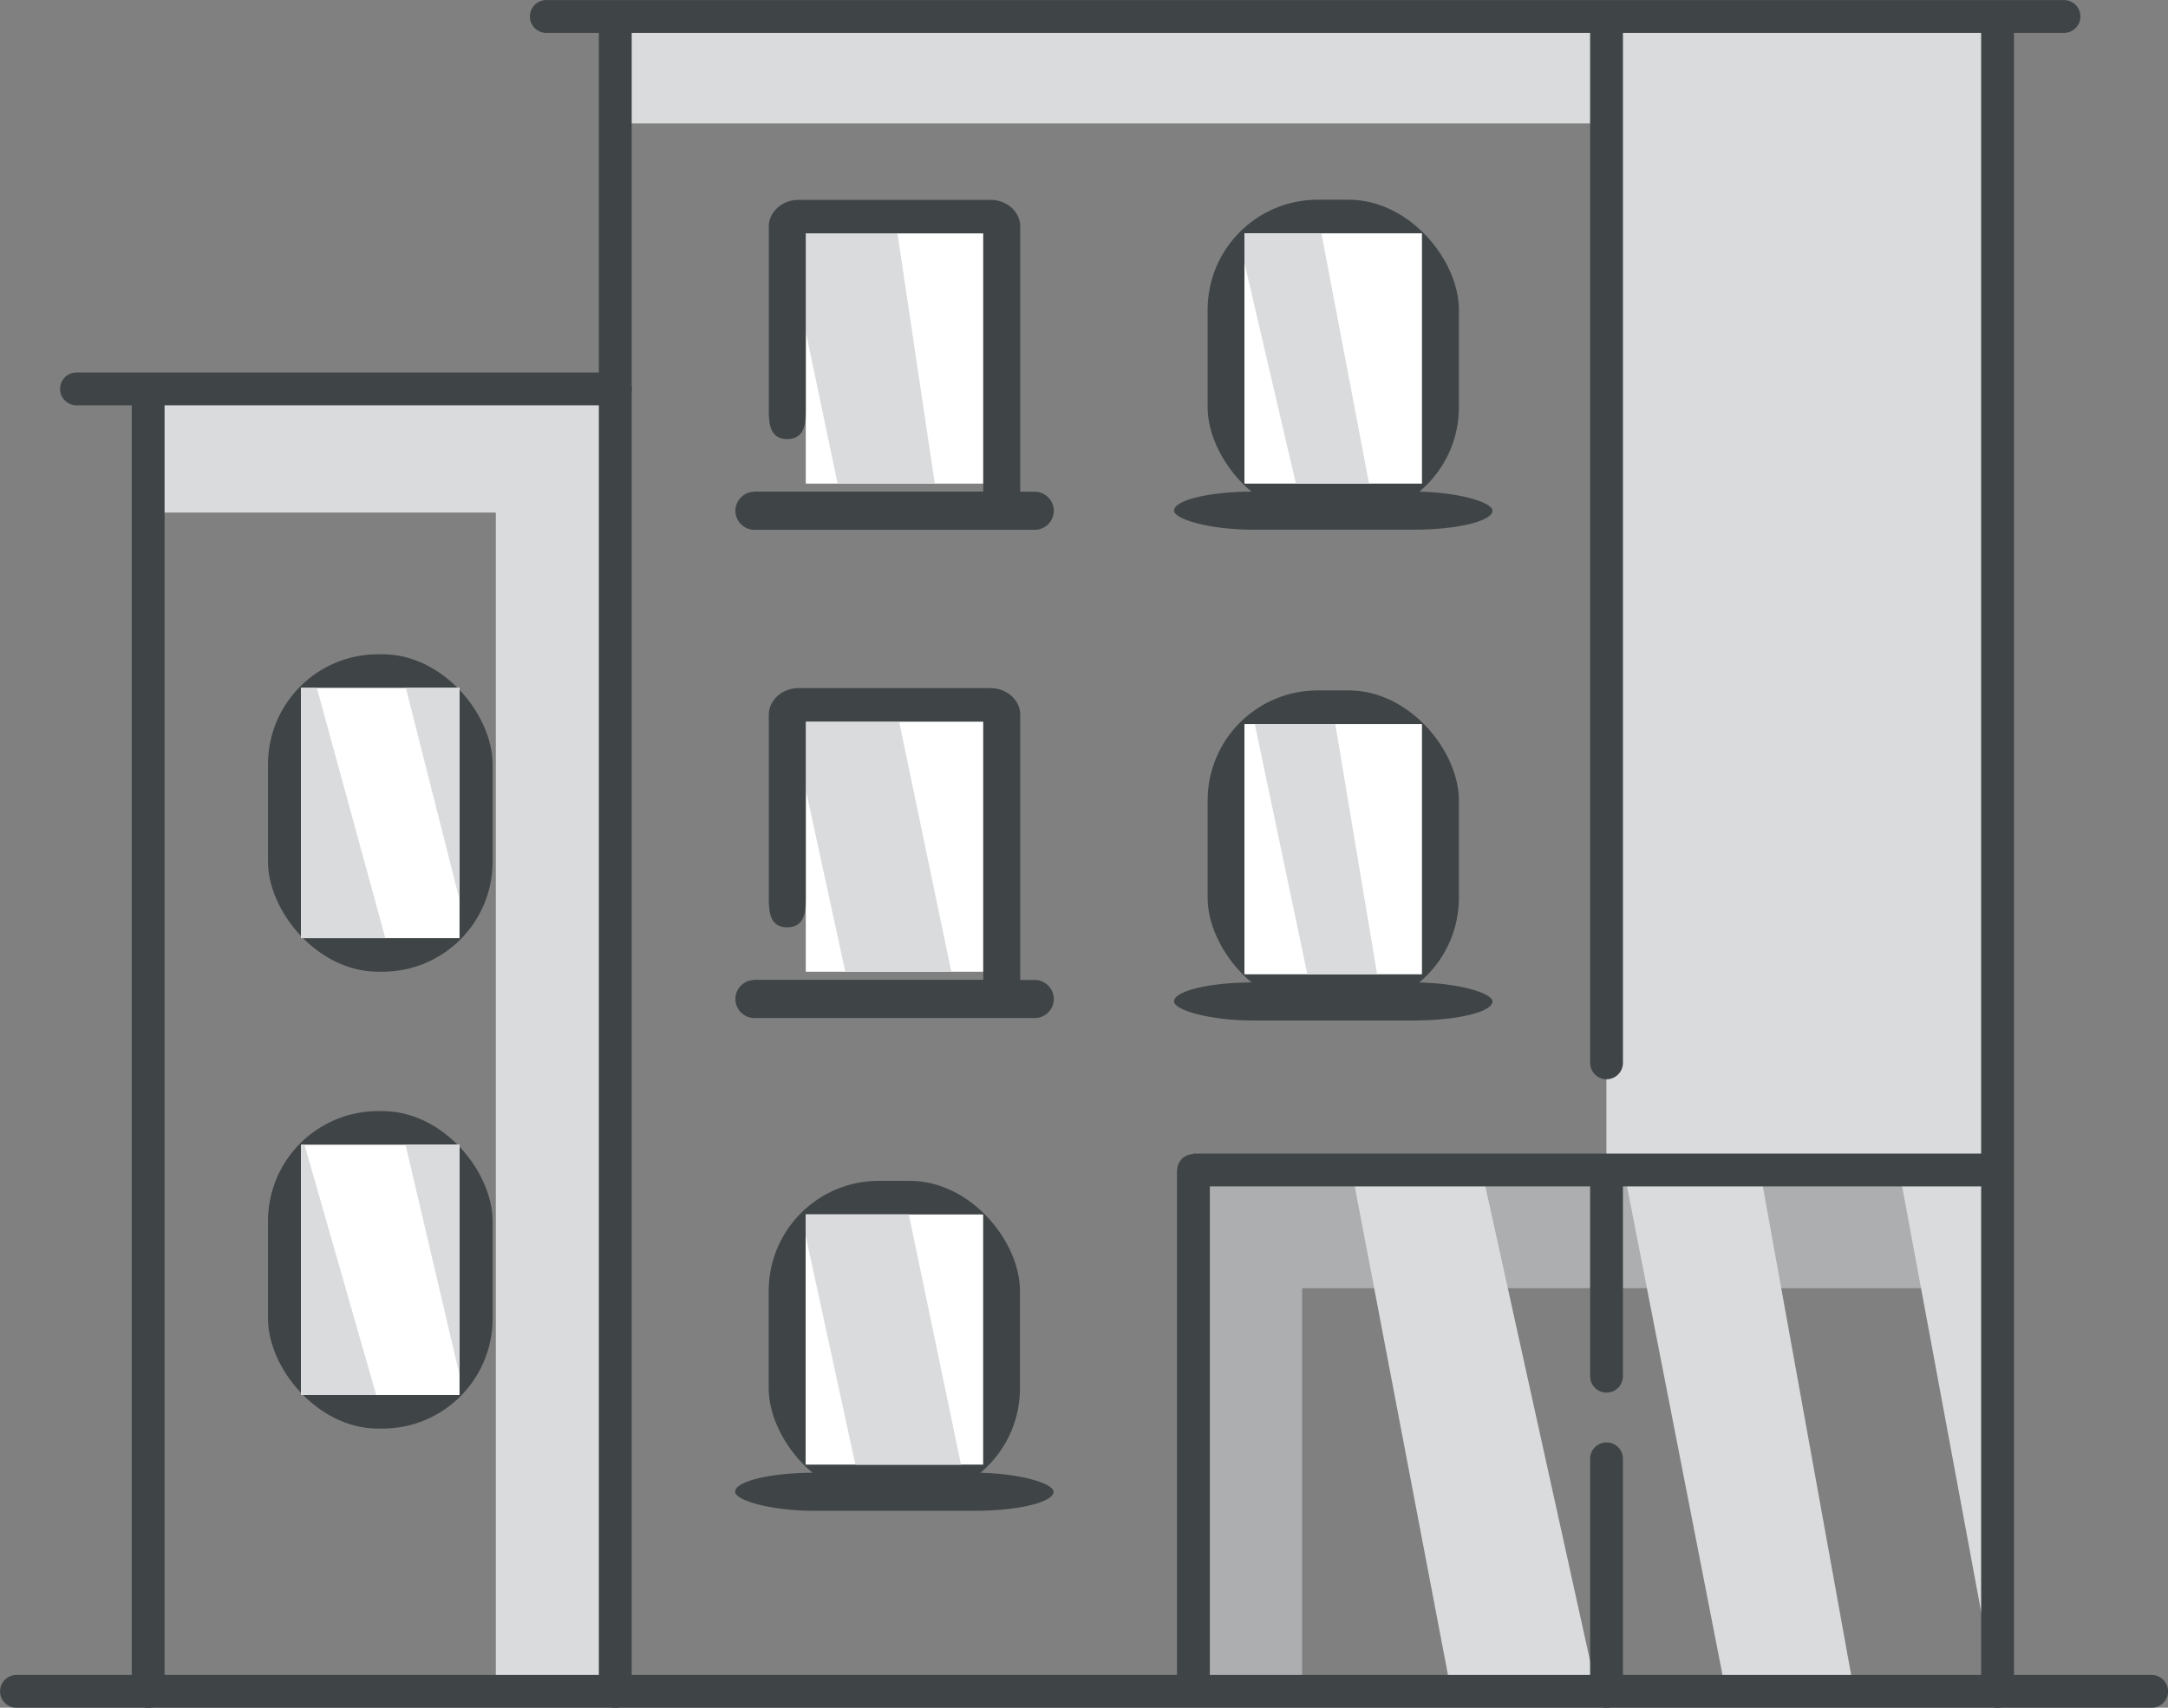 <?xml version="1.0" encoding="UTF-8"?>
<!DOCTYPE svg PUBLIC "-//W3C//DTD SVG 1.1//EN" "http://www.w3.org/Graphics/SVG/1.1/DTD/svg11.dtd">
<!-- Creator: CorelDRAW -->
<svg xmlns="http://www.w3.org/2000/svg" xml:space="preserve" width="16.843mm" height="13.27mm" style="shape-rendering:geometricPrecision; text-rendering:geometricPrecision; image-rendering:optimizeQuality; fill-rule:evenodd; clip-rule:evenodd"
viewBox="0 0 16.843 13.27"
 xmlns:xlink="http://www.w3.org/1999/xlink">
 <rect x="0" y="0" width="16.843" height="13.27" fill="#808080" stroke="none"/>
 <defs>
  <style type="text/css">
   <![CDATA[
    .str0 {stroke:#3F4446;stroke-width:0.255;stroke-linecap:round;stroke-linejoin:round}
    .fil1 {fill:none}
    .fil3 {fill:white}
    .fil2 {fill:#3F4446}
    .fil0 {fill:#D9DBDD}
    .fil5 {fill:#3F4446;fill-rule:nonzero}
    .fil4 {fill:#D9DBDD;fill-opacity:0.502}
   ]]>
  </style>
    <clipPath id="id0">
     <path d="M2.338 5.345l1.232 0 0 1.945 -1.232 0 0 -1.945z"/>
    </clipPath>
    <clipPath id="id1">
     <path d="M2.338 8.895l1.232 0 0 1.945 -1.232 0 0 -1.945z"/>
    </clipPath>
    <clipPath id="id2">
     <path d="M6.259 9.437l1.379 0 0 1.945 -1.379 0 0 -1.945z"/>
    </clipPath>
    <clipPath id="id3">
     <path d="M9.668 5.626l1.379 0 0 1.945 -1.379 0 0 -1.945z"/>
    </clipPath>
    <clipPath id="id4">
     <path d="M9.668 1.813l1.379 0 0 1.945 -1.379 0 0 -1.945z"/>
    </clipPath>
    <clipPath id="id5">
     <path d="M6.26 1.813l1.379 0 0 1.945 -1.379 0 0 -1.945z"/>
    </clipPath>
    <clipPath id="id6">
     <path d="M6.26 5.607l1.379 0 0 1.945 -1.379 0 0 -1.945z"/>
    </clipPath>
 </defs>
 <g id="Layer_x0020_1">
  <g id="_12.cdr">
   <polygon id="_310613264" class="fil0" points="12.63,9.167 13.387,13.041 14.386,13.041 13.686,9.167 "/>
   <polygon id="_310613192" class="fil0" points="1.18,3.983 3.852,3.983 3.852,13.227 4.787,13.227 4.787,2.983 1.18,2.983 "/>
   <rect id="_310613120" class="fil0" x="4.722" y="0.122" width="8.511" height="0.837"/>
   <rect id="_310613048" class="fil0" x="12.48" y="0.105" width="3.11" height="8.938"/>
   <polygon id="_310612976" class="fil0" points="14.763,9.141 15.51,13.164 15.51,9.052 "/>
   <polygon id="_310612904" class="fil0" points="10.515,9.167 11.254,13.041 12.383,13.041 11.528,9.167 "/>
   <line id="_310612832" class="fil1 str0" x1="0.594" y1="3.022" x2="4.781" y2= "3.022" />
   <line id="_310612760" class="fil1 str0" x1="4.78" y1="0.176" x2="4.78" y2= "13.143" />
   <line id="_310612688" class="fil1 str0" x1="1.151" y1="3.059" x2="1.151" y2= "13.143" />
   <line id="_310612616" class="fil1 str0" x1="4.244" y1="0.128" x2="16.035" y2= "0.128" />
   <rect id="_310612544" class="fil2" x="2.082" y="5.084" width="1.745" height="2.467" rx="0.855" ry="0.855"/>
   <polygon id="_310612472" class="fil3" points="2.338,5.345 3.57,5.345 3.57,7.29 2.338,7.29 "/>
   <g style="clip-path:url(#id0)">
    <g>
     <polygon id="_3106095681" class="fil0" points="3.102,5.144 3.736,7.646 3.736,5.144 "/>
     <path id="_310609496" class="fil0" d="M2.427 5.218l0.603 2.205 -0.735 0 0 -2.205 0.132 0zm-0.395 -0.579l0 -9.99994e-005 0 9.99994e-005 -0 0z"/>
    </g>
   </g>
   <polygon class="fil1" points="2.338,5.345 3.57,5.345 3.57,7.29 2.338,7.29 "/>
   <rect id="_310612400" class="fil2" x="2.082" y="8.634" width="1.745" height="2.467" rx="0.855" ry="0.855"/>
   <polygon id="_310612328" class="fil3" points="2.338,8.895 3.57,8.895 3.57,10.84 2.338,10.84 "/>
   <g style="clip-path:url(#id1)">
    <g>
     <polygon id="_3106093521" class="fil0" points="2.278,8.589 2.935,10.883 2.246,10.883 2.246,8.61 "/>
     <polygon id="_310037440" class="fil0" points="3.687,11.182 3.12,8.765 3.687,8.765 "/>
    </g>
   </g>
   <polygon class="fil1" points="2.338,8.895 3.57,8.895 3.57,10.84 2.338,10.84 "/>
   <rect id="_310612256" class="fil2" x="5.972" y="9.176" width="1.952" height="2.467" rx="0.855" ry="0.855"/>
   <polygon id="_310612184" class="fil3" points="6.259,9.437 7.638,9.437 7.638,11.381 6.259,11.381 "/>
   <g style="clip-path:url(#id2)">
    <g>
     <polygon id="_3106097121" class="fil0" points="6.209,9.372 6.684,11.559 7.503,11.559 7.047,9.372 "/>
    </g>
   </g>
   <polygon class="fil1" points="6.259,9.437 7.638,9.437 7.638,11.381 6.259,11.381 "/>
   <rect id="_310612112" class="fil2" x="5.711" y="11.444" width="2.474" height="0.296" rx="0.614" ry="0.614"/>
   <rect id="_310612040" class="fil2" x="9.382" y="5.365" width="1.952" height="2.467" rx="0.855" ry="0.855"/>
   <polygon id="_310611968" class="fil3" points="9.668,5.626 11.047,5.626 11.047,7.571 9.668,7.571 "/>
   <g style="clip-path:url(#id3)">
    <g>
     <polygon id="_3106098561" class="fil0" points="9.715,5.467 10.197,7.763 10.731,7.763 10.347,5.467 "/>
    </g>
   </g>
   <polygon class="fil1" points="9.668,5.626 11.047,5.626 11.047,7.571 9.668,7.571 "/>
   <rect id="_310611896" class="fil2" x="9.121" y="7.634" width="2.474" height="0.296" rx="0.614" ry="0.614"/>
   <rect id="_310611824" class="fil2" x="9.382" y="1.552" width="1.952" height="2.467" rx="0.855" ry="0.855"/>
   <polygon id="_310611752" class="fil3" points="9.668,1.813 11.047,1.813 11.047,3.758 9.668,3.758 "/>
   <g style="clip-path:url(#id4)">
    <g>
     <polygon id="_3106101441" class="fil0" points="9.596,1.734 10.108,3.931 10.669,3.931 10.251,1.734 "/>
    </g>
   </g>
   <polygon class="fil1" points="9.668,1.813 11.047,1.813 11.047,3.758 9.668,3.758 "/>
   <rect id="_310611680" class="fil2" x="9.121" y="3.82" width="2.474" height="0.296" rx="0.614" ry="0.614"/>
   <polygon id="_310611608" class="fil3" points="6.26,1.813 7.639,1.813 7.639,3.758 6.26,3.758 "/>
   <g style="clip-path:url(#id5)">
    <g>
     <polygon id="_3106102881" class="fil0" points="6.549,3.958 6.07,1.671 6.951,1.671 7.292,3.958 "/>
    </g>
   </g>
   <polygon class="fil1" points="6.26,1.813 7.639,1.813 7.639,3.758 6.26,3.758 "/>
   <path id="_310611536" class="fil2" d="M5.86 3.82l1.779 0 0 -2.007 -1.379 0 0 1.383c0,0.094 -0.008,0.216 -0.146,0.216l0 0c-0.129,0 -0.141,-0.116 -0.141,-0.214l0 -0.198 0 -1.241c0,-0.113 0.104,-0.206 0.231,-0.206l1.491 0c0.127,0 0.231,0.093 0.231,0.206l0 2.062 0.113 0c0.081,0 0.148,0.067 0.148,0.148l0 0c0,0.081 -0.067,0.148 -0.148,0.148l-2.178 0c-0.081,0 -0.148,-0.067 -0.148,-0.148l0 0c0,-0.081 0.067,-0.148 0.148,-0.148z"/>
   <polygon id="_310611464" class="fil4" points="9.281,9.142 9.575,9.142 10.116,9.142 15.519,9.142 15.519,10.01 10.116,10.01 10.116,13.214 9.281,13.214 "/>
   <path id="_310611392" class="fil1 str0" d="M12.481 0.176l0 8.083m0 0.849l0 1.586m0 0.642l0 1.807"/>
   <line id="_310611320" class="fil1 str0" x1="15.519" y1="0.176" x2="15.519" y2= "13.143" />
   <g>
    <path id="_310611248" class="fil5" d="M15.519 9.218l0 -0.255 0.007 0 0.006 0 0.006 0.001 0.006 0.001 0.006 0.001 0.006 0.002 0.006 0.002 0.006 0.002 0.006 0.003 0.005 0.003 0.005 0.003 0.005 0.003 0.005 0.003 0.005 0.004 0.005 0.004 0.004 0.004 0.004 0.004 0.004 0.005 0.004 0.005 0.003 0.005 0.003 0.005 0.003 0.005 0.003 0.005 0.003 0.006 0.002 0.006 0.002 0.006 0.002 0.006 0.001 0.006 0.001 0.006 0.001 0.006 0 0.006 0 0.007 -0 0.007 -0 0.006 -0.001 0.006 -0.001 0.006 -0.001 0.006 -0.002 0.006 -0.002 0.006 -0.002 0.006 -0.003 0.006 -0.003 0.005 -0.003 0.005 -0.003 0.005 -0.003 0.005 -0.004 0.005 -0.004 0.005 -0.004 0.004 -0.004 0.004 -0.005 0.004 -0.005 0.004 -0.005 0.003 -0.005 0.003 -0.005 0.003 -0.005 0.003 -0.006 0.003 -0.006 0.002 -0.006 0.002 -0.006 0.002 -0.006 0.001 -0.006 0.001 -0.006 0.001 -0.006 0 -0.007 0zm-6.375 -0.127l0.127 -0.127 6.248 0 0 0.255 -6.248 0 -0.127 -0.127zm0.127 -0.127l0 0.255 -0.007 -0 -0.006 -0 -0.006 -0.001 -0.006 -0.001 -0.006 -0.001 -0.006 -0.002 -0.006 -0.002 -0.006 -0.002 -0.006 -0.003 -0.005 -0.003 -0.005 -0.003 -0.005 -0.003 -0.005 -0.003 -0.005 -0.004 -0.005 -0.004 -0.004 -0.004 -0.004 -0.004 -0.004 -0.005 -0.004 -0.005 -0.003 -0.005 -0.003 -0.005 -0.003 -0.005 -0.003 -0.005 -0.003 -0.006 -0.002 -0.006 -0.002 -0.006 -0.002 -0.006 -0.001 -0.006 -0.001 -0.006 -0.001 -0.006 -0 -0.006 -0 -0.007 0 -0.007 0 -0.006 0.001 -0.006 0.001 -0.006 0.001 -0.006 0.002 -0.006 0.002 -0.006 0.002 -0.006 0.003 -0.006 0.003 -0.005 0.003 -0.005 0.003 -0.005 0.003 -0.005 0.004 -0.005 0.004 -0.005 0.004 -0.004 0.004 -0.004 0.005 -0.004 0.005 -0.004 0.005 -0.003 0.005 -0.003 0.005 -0.003 0.005 -0.003 0.006 -0.003 0.006 -0.002 0.006 -0.002 0.006 -0.002 0.006 -0.001 0.006 -0.001 0.006 -0.001 0.006 -0 0.007 -0zm-0.127 4.138l0 -4.011 0.255 0 0 4.011 -0.255 0zm0 0l0.255 0 -0 0.007 -0 0.006 -0.001 0.006 -0.001 0.006 -0.001 0.006 -0.002 0.006 -0.002 0.006 -0.002 0.006 -0.003 0.006 -0.003 0.005 -0.003 0.005 -0.003 0.005 -0.003 0.005 -0.004 0.005 -0.004 0.005 -0.004 0.004 -0.004 0.004 -0.005 0.004 -0.005 0.004 -0.005 0.003 -0.005 0.003 -0.005 0.003 -0.005 0.003 -0.006 0.003 -0.006 0.002 -0.006 0.002 -0.006 0.002 -0.006 0.001 -0.006 0.001 -0.006 0.001 -0.006 0 -0.007 0 -0.007 -0 -0.006 -0 -0.006 -0.001 -0.006 -0.001 -0.006 -0.001 -0.006 -0.002 -0.006 -0.002 -0.006 -0.002 -0.006 -0.003 -0.005 -0.003 -0.005 -0.003 -0.005 -0.003 -0.005 -0.003 -0.005 -0.004 -0.005 -0.004 -0.004 -0.004 -0.004 -0.004 -0.004 -0.005 -0.004 -0.005 -0.003 -0.005 -0.003 -0.005 -0.003 -0.005 -0.003 -0.005 -0.003 -0.006 -0.002 -0.006 -0.002 -0.006 -0.002 -0.006 -0.001 -0.006 -0.001 -0.006 -0.001 -0.006 -0 -0.006 -0 -0.007z"/>
   </g>
   <polygon class="fil3" points="6.26,5.607 7.639,5.607 7.639,7.551 6.26,7.551 "/>
   <g style="clip-path:url(#id6)">
    <g id="_310609928">
     <polygon id="_3106100001" class="fil0" points="6.151,5.635 6.615,7.772 7.437,7.772 6.973,5.549 6.263,5.549 "/>
    </g>
   </g>
   <polygon class="fil1" points="6.26,5.607 7.639,5.607 7.639,7.551 6.26,7.551 "/>
   <path class="fil2" d="M5.86 7.614l1.779 0 0 -2.007 -1.379 0 0 1.383c0,0.094 -0.008,0.216 -0.146,0.216l0 0c-0.129,0 -0.141,-0.116 -0.141,-0.214l0 -0.198 0 -1.241c0,-0.113 0.104,-0.206 0.231,-0.206l1.491 0c0.127,0 0.231,0.093 0.231,0.206l0 2.062 0.113 0c0.081,0 0.148,0.067 0.148,0.148l0 0c0,0.081 -0.067,0.148 -0.148,0.148l-2.178 0c-0.081,0 -0.148,-0.067 -0.148,-0.148l0 0c0,-0.081 0.067,-0.148 0.148,-0.148z"/>
   <line class="fil1 str0" x1="0.128" y1="13.143" x2="16.716" y2= "13.143" />
  </g>
 </g>
</svg>
